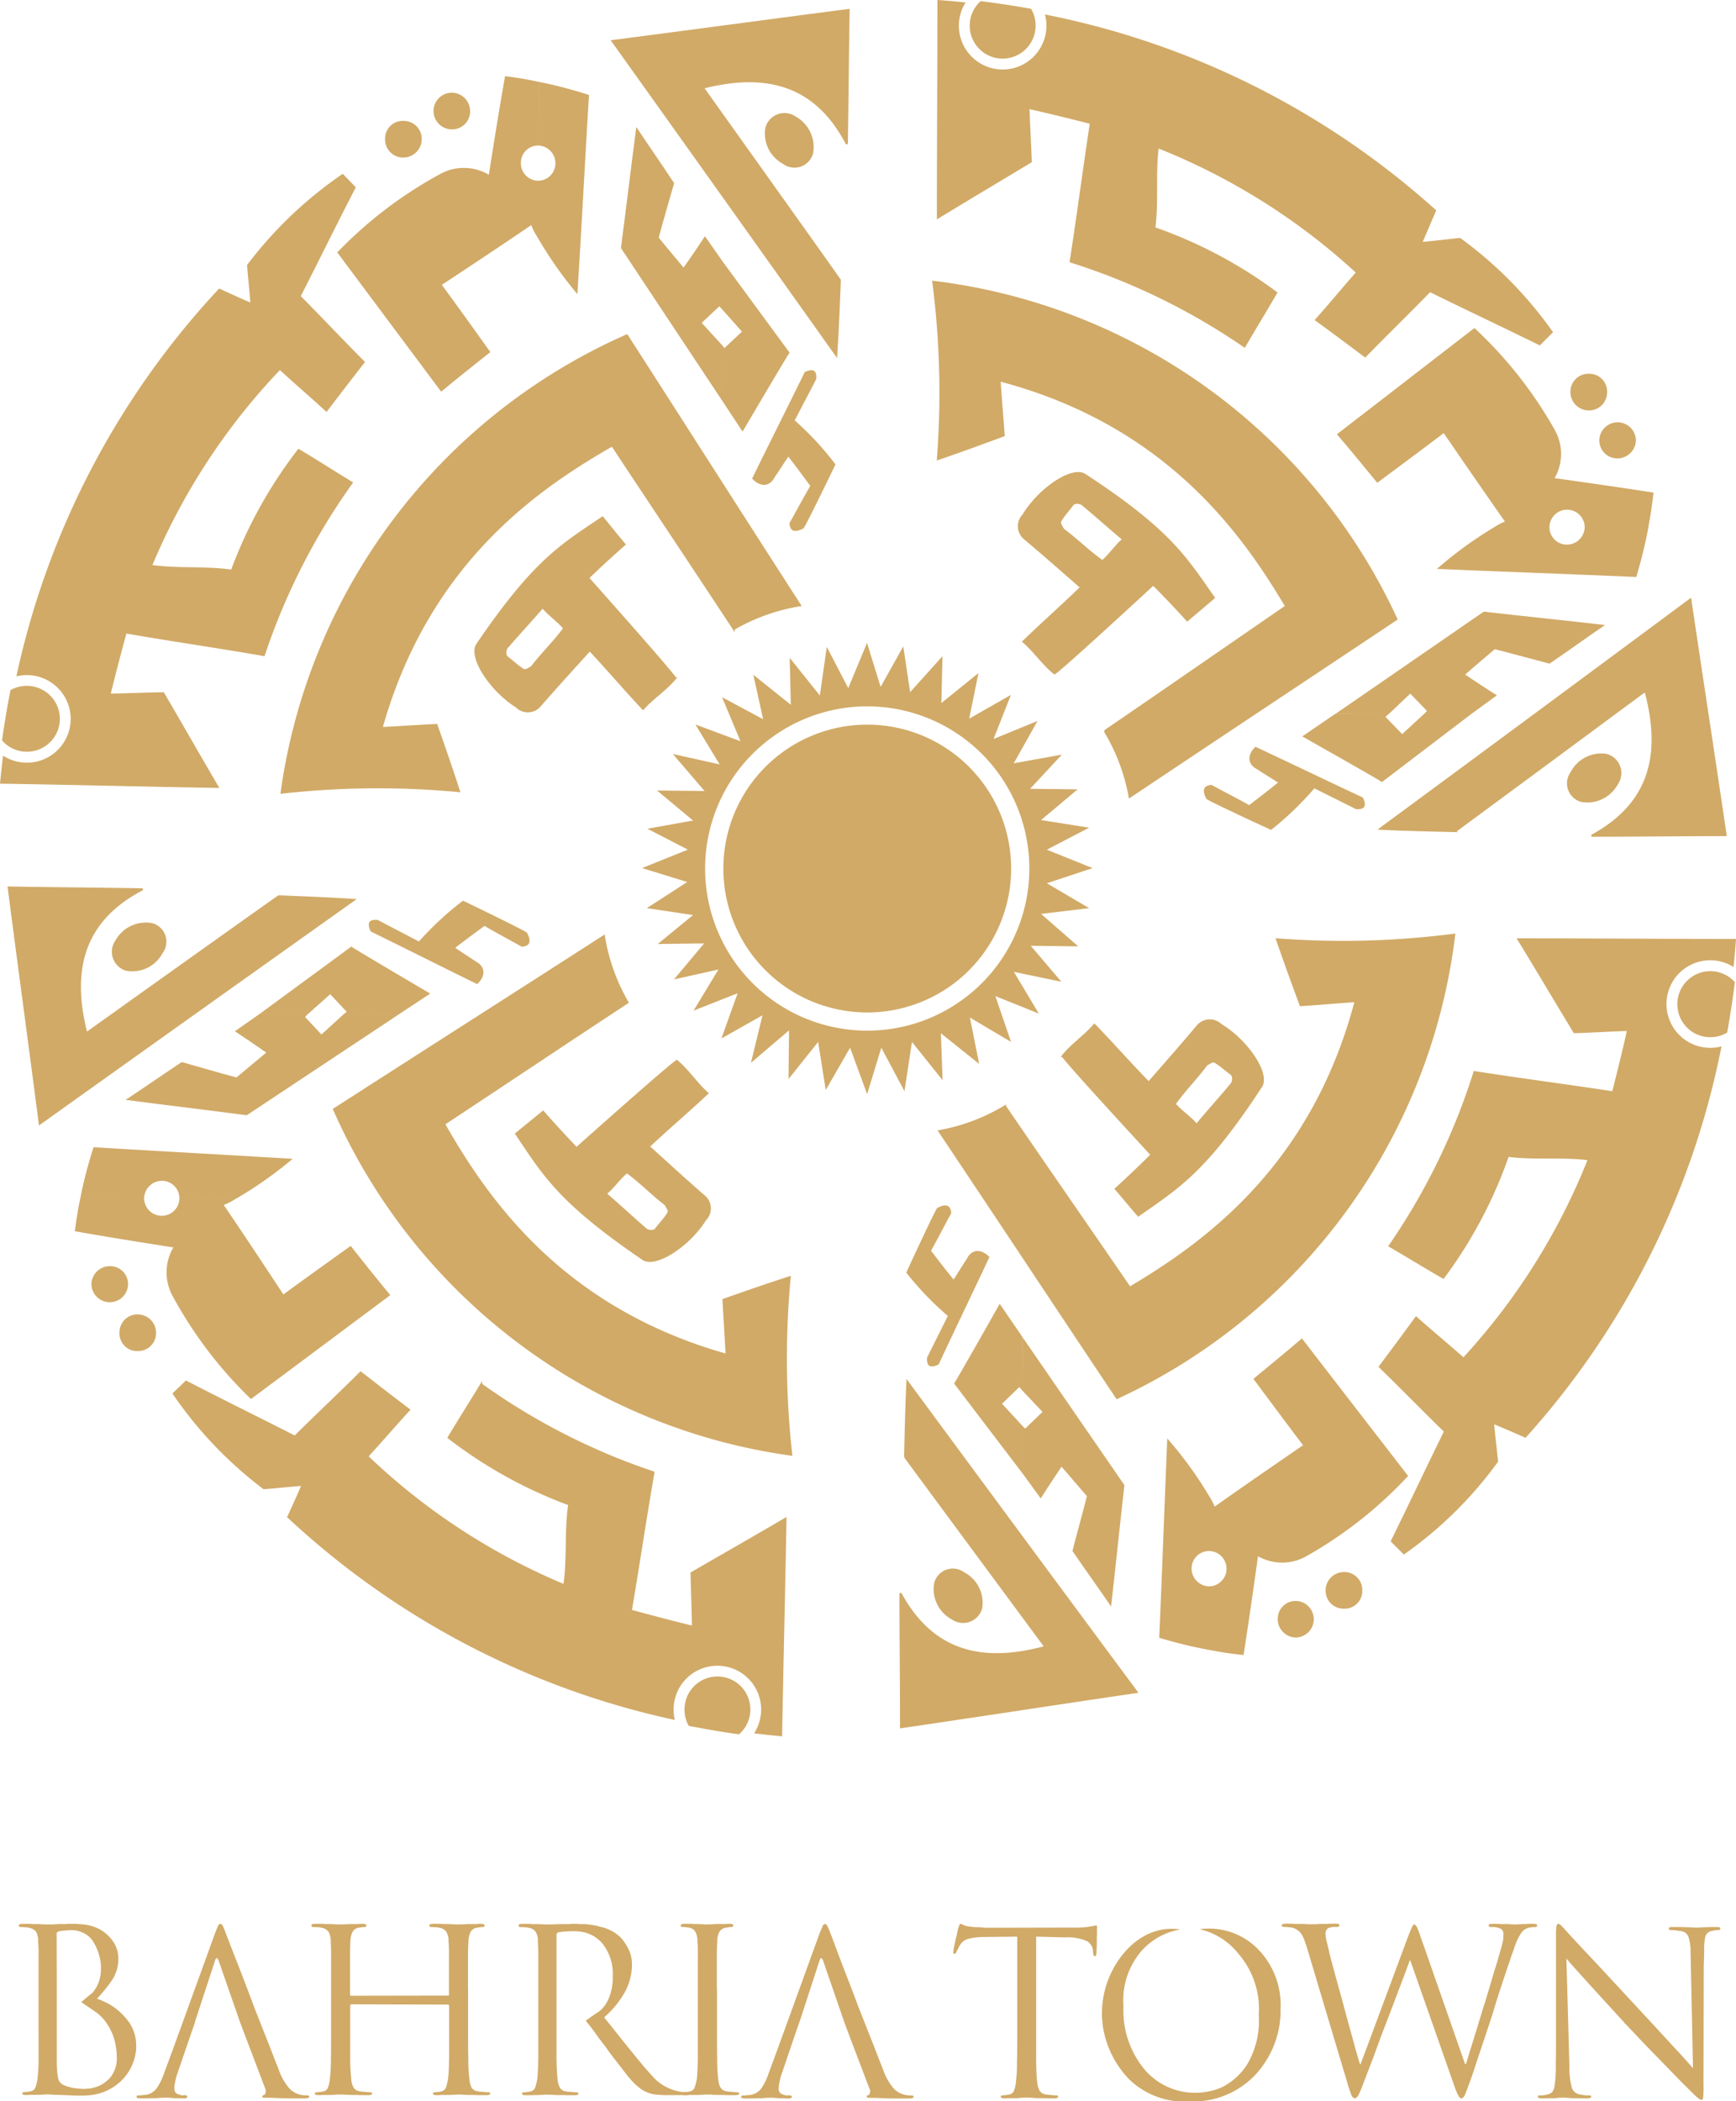 <svg xmlns="http://www.w3.org/2000/svg" width="82.041" height="99.28" viewBox="0 0 82.041 99.28">
  <g id="Group_245" data-name="Group 245" transform="translate(0.051 0.05)">
    <g id="Group_225" data-name="Group 225" transform="translate(0.838 90.848)">
      <path id="Path_334" data-name="Path 334" d="M289.3,773.79v1.888c0,.517,0,.989.012,1.391a7.162,7.162,0,0,0,.049.948,1.063,1.063,0,0,0,.094.391.4.4,0,0,0,.317.195c.029.008.065.008.094.017h.1a.8.8,0,0,0,.171.02c.049,0,.1.008.126.008s.057,0,.065.02l.02.037c0,.032-.02.049-.049.061a.408.408,0,0,1-.122.017h-.22c-.118,0-.224,0-.337-.008h-.305c-.126-.008-.232-.008-.317-.02h-.289c-.073.012-.171.012-.277.02h-.423a1.7,1.7,0,0,1-.2.008.509.509,0,0,1-.134-.017.054.054,0,0,1-.037-.061l.016-.037a.084.084,0,0,1,.069-.02l.077-.008.085-.008.077-.012c.029-.008.057-.008.077-.017a.3.3,0,0,0,.22-.195,2.8,2.8,0,0,0,.094-.391c.028-.232.04-.545.049-.948v-2.509c0-.021,0-.029-.02-.041s-.028-.016-.037-.016l-4.551-.012-.049.02a.086.086,0,0,0-.016.057v2.5a8.935,8.935,0,0,0,.049.948,1.06,1.06,0,0,0,.1.391.407.407,0,0,0,.317.195c.028.008.057.008.1.017h.094a.829.829,0,0,0,.163.02c.057,0,.1.008.126.008s.057,0,.077.02l.008.037a.054.054,0,0,1-.036.061.509.509,0,0,1-.134.017h-.211c-.114,0-.232,0-.334-.008h-.309c-.122-.008-.228-.008-.317-.02h-.285c-.086.012-.183.012-.289.02h-.411a2.012,2.012,0,0,1-.211.008.464.464,0,0,1-.126-.017.06.06,0,0,1-.045-.061.046.046,0,0,1,.028-.037c.008-.02.029-.02.057-.02l.077-.008.085-.008.085-.012c.029-.008.057-.008.077-.017a.282.282,0,0,0,.22-.195,1.56,1.56,0,0,0,.085-.391,7.926,7.926,0,0,0,.049-.948c.008-.4.008-.862.008-1.379v-3.519c0-.276-.008-.5-.016-.658v-.029a.951.951,0,0,0-.106-.423.527.527,0,0,0-.354-.191l-.09-.02h-.1a.4.4,0,0,0-.1-.008h-.077a.1.1,0,0,1-.065-.02.061.061,0,0,1-.02-.049c0-.037.008-.057.037-.065a.483.483,0,0,1,.134-.02h.366a1.135,1.135,0,0,0,.2.012h.2c.114.008.211.008.3.016h.285c.089-.008.175-.008.289-.016h.411a1.3,1.3,0,0,1,.2-.012.483.483,0,0,1,.134.02c.028.008.037.028.037.065a.061.061,0,0,1-.021.049.1.1,0,0,1-.065.02h-.029a.448.448,0,0,0-.1.008.963.963,0,0,1-.143.02.41.41,0,0,0-.289.191,1.074,1.074,0,0,0-.106.423v.029c-.008.162-.016.382-.016.658v1.851c0,.028.008.057.016.057l.049.008,4.551-.008h.037c.02,0,.02-.021.02-.049v-1.859a5.971,5.971,0,0,0-.02-.658v-.029a.774.774,0,0,0-.106-.423.5.5,0,0,0-.354-.191c-.016-.008-.049-.008-.085-.02h-.106a.333.333,0,0,0-.093-.008h-.077a.1.1,0,0,1-.057-.02.05.05,0,0,1-.029-.049.06.06,0,0,1,.045-.065.374.374,0,0,1,.126-.02h.362a1.3,1.3,0,0,0,.211.012h.191c.118.008.224.008.3.016H289c.085-.008.183-.008.289-.016h.419a1.3,1.3,0,0,1,.2-.012.385.385,0,0,1,.122.02.062.062,0,0,1,.049.065.049.049,0,0,1-.028.049.109.109,0,0,1-.057.02h-.037a.412.412,0,0,0-.1.008.712.712,0,0,1-.134.02.427.427,0,0,0-.3.191,1.068,1.068,0,0,0-.106.423v.029c-.008.162-.021.382-.021.658v1.619Z" transform="translate(-268.068 -770.687)" fill="#d1aa67"/>
      <path id="Path_335" data-name="Path 335" d="M287.9,773.79v1.888c0,.517,0,.989.008,1.391a7.927,7.927,0,0,0,.049.948,1.063,1.063,0,0,0,.1.391.394.394,0,0,0,.314.195c.028.008.069.008.1.017h.106a.673.673,0,0,0,.163.02c.049,0,.093.008.122.008s.061,0,.069.02l.02.037c0,.032-.02.049-.049.061a.44.44,0,0,1-.126.017h-.22c-.114,0-.22,0-.333-.008H287.9c-.122-.008-.228-.008-.313-.02H287.3c-.077.012-.171.012-.277.02H286.6a1.736,1.736,0,0,1-.2.008.485.485,0,0,1-.134-.017.057.057,0,0,1-.041-.061l.02-.037a.076.076,0,0,1,.065-.02l.077-.008.085-.008.077-.012c.028-.008.057-.008.077-.017a.283.283,0,0,0,.22-.195,2.273,2.273,0,0,0,.1-.391c.029-.232.037-.545.049-.948v-4.9a6.016,6.016,0,0,0-.02-.658v-.029a.91.91,0,0,0-.1-.423.4.4,0,0,0-.268-.183l-.037-.016h-.049c-.049-.012-.093-.012-.134-.02h-.114a.108.108,0,0,1-.057-.02.049.049,0,0,1-.029-.049.059.059,0,0,1,.049-.065.386.386,0,0,1,.122-.02h.212a1.451,1.451,0,0,1,.228.012h.224c.106.008.2.008.277.016h.289c.085-.008.179-.008.285-.016h.423a1.252,1.252,0,0,1,.2-.012.418.418,0,0,1,.126.02.063.063,0,0,1,.049.065.057.057,0,0,1-.028.049.122.122,0,0,1-.061.02h-.037a.4.4,0,0,0-.093.008.776.776,0,0,1-.134.02.42.42,0,0,0-.3.191.954.954,0,0,0-.106.423v.029c-.012.162-.02.382-.02.658v1.619Z" transform="translate(-254.905 -770.687)" fill="#d1aa67"/>
      <path id="Path_336" data-name="Path 336" d="M293.274,771.293v5.918c.008.4.02.72.049.948a1.116,1.116,0,0,0,.106.4.409.409,0,0,0,.313.191l.09.012a.437.437,0,0,0,.106.008c.057.008.114.008.163.021h.122a.164.164,0,0,1,.077.016l.008.049c0,.029-.008.049-.037.057a.362.362,0,0,1-.134.02h-.211c-.114,0-.228,0-.333-.008h-.309c-.122-.013-.227-.021-.313-.021a1.4,1.4,0,0,1-.146-.008c-.016,0-.065.008-.142.008a2.489,2.489,0,0,0-.289.021h-.411c-.086.008-.155.008-.212.008a.292.292,0,0,1-.122-.02.06.06,0,0,1-.049-.057c0-.02.008-.028.029-.049a.083.083,0,0,1,.057-.016h.077a.208.208,0,0,1,.086-.012l.086-.017.077-.012a.291.291,0,0,0,.22-.191,1.648,1.648,0,0,0,.086-.4,7.122,7.122,0,0,0,.049-.948c.012-.4.012-.862.012-1.371v-4.547l-1.591.017a3.087,3.087,0,0,0-.728.089.638.638,0,0,0-.366.264,1.638,1.638,0,0,0-.114.212c-.029.041-.049.085-.069.118a.136.136,0,0,1-.045.085.065.065,0,0,1-.057.029.062.062,0,0,1-.041-.029.219.219,0,0,1-.008-.077,1.52,1.52,0,0,1,.029-.2c.02-.1.049-.22.077-.354v-.016l.008-.02c.028-.126.057-.232.077-.338s.037-.162.037-.179l.02-.041a.076.076,0,0,1,.02-.045.113.113,0,0,1,.029-.077.051.051,0,0,1,.037-.041.265.265,0,0,1,.077.02c.028.02.069.028.106.049s.077.029.126.037a.651.651,0,0,0,.171.021.622.622,0,0,0,.126.02c.045,0,.085.008.122.008a3.232,3.232,0,0,1,.354.02c.106.008.191.008.24.008l4.023-.008a3.137,3.137,0,0,0,.452-.012,2.019,2.019,0,0,0,.317-.037c.077-.008.134-.021.191-.029a.254.254,0,0,1,.106-.02c.029,0,.045.008.045.041v.326c0,.093-.008.191-.008.285v.146c0,.114-.008.228-.008.326a1.292,1.292,0,0,0-.012.179.278.278,0,0,1-.016.106c-.02.029-.029.041-.057.041a.072.072,0,0,1-.061-.041c-.008-.029-.016-.077-.028-.142l-.008-.135a.573.573,0,0,0-.289-.4,2.273,2.273,0,0,0-1.025-.171Z" transform="translate(-245.196 -770.687)" fill="#d1aa67"/>
      <path id="Path_337" data-name="Path 337" d="M299.706,771.224l.212.594,1.916,5.491h.049c.077-.26.191-.643.354-1.159s.325-1.066.5-1.64a.06.06,0,0,0,.02-.049.164.164,0,0,1,.021-.057c.142-.488.289-.956.419-1.419.147-.447.252-.83.338-1.139a2.906,2.906,0,0,0,.106-.439c.008-.1.008-.175.008-.248a.271.271,0,0,0-.114-.232.92.92,0,0,0-.488-.085.107.107,0,0,1-.077-.029.077.077,0,0,1-.02-.049.053.053,0,0,1,.041-.057.5.5,0,0,1,.143-.02c.134,0,.26,0,.382.012h.325c.1.008.183.008.252.016h.248c.065-.008.134-.008.22-.016h.126a.456.456,0,0,0,.13-.012h.269a.4.4,0,0,1,.118.02.053.053,0,0,1,.037.049.069.069,0,0,1-.02.057.093.093,0,0,1-.073.029h-.09c-.045.008-.093.008-.142.02a.2.2,0,0,0-.065.008l-.069.021a.616.616,0,0,0-.334.3,2.471,2.471,0,0,0-.26.557.838.838,0,0,0-.049.143,1.349,1.349,0,0,1-.057.155c-.114.325-.256.756-.431,1.274s-.346,1.061-.516,1.626c-.2.614-.395,1.2-.586,1.765s-.325,1-.439,1.31-.183.516-.24.643a.588.588,0,0,1-.134.24l-.036.021-.041.008-.045-.008-.049-.049a1.821,1.821,0,0,1-.1-.175c-.028-.073-.077-.179-.122-.313l-.175-.5-1.924-5.479h-.02c-.094.268-.248.679-.46,1.236s-.431,1.152-.671,1.762-.447,1.208-.659,1.765-.366.948-.46,1.2c-.049.134-.1.24-.134.317a.621.621,0,0,1-.1.171.156.156,0,0,1-.057.049.11.11,0,0,1-.065.02l-.041-.008-.037-.029a.44.44,0,0,1-.114-.224,5.949,5.949,0,0,1-.183-.573l-.269-.891-1.639-5.487c-.02-.041-.029-.09-.049-.135a.727.727,0,0,1-.045-.134,1.367,1.367,0,0,0-.212-.374.9.9,0,0,0-.289-.183l-.094-.029a.437.437,0,0,0-.106-.008c-.057-.012-.118-.012-.163-.02h-.106a.128.128,0,0,1-.069-.02.061.061,0,0,1-.028-.057.06.06,0,0,1,.049-.057.373.373,0,0,1,.114-.02h.106c.126,0,.24,0,.366.012h.326c.114.008.22.008.305.016h.3c.069-.008.155-.008.248-.016h.337c.114-.012.248-.012.382-.012a.488.488,0,0,1,.155.02c.028.02.036.036.036.057s-.008.049-.028.057a.157.157,0,0,1-.077.02h-.106a.835.835,0,0,0-.142.008l-.086.02-.089.029-.008.008h-.008a.444.444,0,0,0-.077.1.244.244,0,0,0-.037.154,1.909,1.909,0,0,0,.057.374c.045.171.093.37.142.61.049.175.134.508.277,1.025s.289,1.046.443,1.619.305,1.1.439,1.6.228.8.277.948l.02-.013.24-.63,2.038-5.479c.077-.183.126-.309.155-.366s.057-.106.085-.122h.049l.008.016a.251.251,0,0,1,.1.135c.036.077.085.2.142.354Z" transform="translate(-233.488 -770.687)" fill="#d1aa67"/>
      <path id="Path_338" data-name="Path 338" d="M297.5,772.334l.142,5.145a3.474,3.474,0,0,0,.106.919.451.451,0,0,0,.3.326.123.123,0,0,0,.057.02.18.18,0,0,0,.069.008c.077.02.163.029.24.041h.171a.167.167,0,0,1,.069.016.086.086,0,0,1,.016.049.056.056,0,0,1-.049.057.364.364,0,0,1-.142.02c-.154,0-.289,0-.419-.008h-.338a2.2,2.2,0,0,0-.248-.021c-.069,0-.106-.008-.134-.008s-.057.008-.134.008a1.66,1.66,0,0,0-.232.021h-.3c-.114.008-.228.008-.354.008a.4.4,0,0,1-.126-.02.056.056,0,0,1-.045-.057.086.086,0,0,1,.016-.049.166.166,0,0,1,.069-.016h.142l.183-.029.057-.02a.11.11,0,0,0,.057-.02c.134-.029.22-.143.26-.334a6.094,6.094,0,0,0,.065-1.025l.008-.671v-5.479a3.667,3.667,0,0,1,.02-.411c.02-.077.049-.118.1-.118a.24.24,0,0,1,.085.049.432.432,0,0,1,.114.114l.02.02.02.008a.463.463,0,0,1,.065.089.361.361,0,0,1,.069.065c.073.086.46.509,1.147,1.237s1.436,1.549,2.27,2.441c.057.069.126.134.183.2s.126.134.183.2l.057.057.065.069c.452.488.875.956,1.277,1.387s.659.728.8.883l-.114-5.459a2.338,2.338,0,0,0-.094-.728.427.427,0,0,0-.325-.28c-.02-.009-.049-.009-.077-.017H302.8a.817.817,0,0,0-.22-.028.778.778,0,0,0-.154-.012c-.029,0-.057,0-.065-.016a.084.084,0,0,1-.02-.061c0-.028.02-.045.057-.057a.992.992,0,0,1,.163-.008h.411c.106.008.191.008.281.008a2.121,2.121,0,0,0,.264.012,1.382,1.382,0,0,0,.155.008.839.839,0,0,0,.126-.008,1.424,1.424,0,0,0,.211-.012c.073,0,.163,0,.268-.008h.305a.6.6,0,0,1,.134.008c.037.012.057.029.057.057a.064.064,0,0,1-.028.061.16.16,0,0,1-.085.016.333.333,0,0,0-.106.012.546.546,0,0,0-.154.028.385.385,0,0,0-.333.256,2.852,2.852,0,0,0-.057.691l-.02.794-.012,5.479a5.594,5.594,0,0,1-.016.655c-.012.073-.041.114-.077.114a.6.6,0,0,1-.211-.126c-.094-.086-.285-.269-.565-.554-.049-.04-.268-.268-.679-.691s-.863-.883-1.35-1.387l-.037-.041-.049-.049c-.106-.122-.232-.248-.346-.37s-.228-.24-.346-.366l-.049-.037-.028-.049c-.6-.65-1.167-1.273-1.692-1.851s-.862-.956-1.025-1.148Z" transform="translate(-224.362 -770.687)" fill="#d1aa67"/>
      <path id="Path_339" data-name="Path 339" d="M285.95,778.484l-.984-2.591-.228-.61-1-2.872-.049-.086-.037-.02c-.02,0-.049.04-.077.118l-.948,2.892,0,.028-.179.513-.651,1.9a2.512,2.512,0,0,0-.106.394,1.442,1.442,0,0,0-.037.334.253.253,0,0,0,.093.211.592.592,0,0,0,.22.086l.049.012h.04l.1-.012.089.028c.016.012.016.028.016.049s-.008.049-.037.057a.291.291,0,0,1-.114.02,1.151,1.151,0,0,1-.163-.008h-.309a1.46,1.46,0,0,0-.22-.021c-.065,0-.114-.008-.143-.008s-.085.008-.175.008c-.073,0-.179.008-.3.021h-.236c-.09.008-.183.008-.268.008h-.232a.458.458,0,0,1-.155-.02.056.056,0,0,1-.045-.057.053.053,0,0,1,.029-.049.134.134,0,0,1,.065-.016h.077a.208.208,0,0,0,.085-.012.194.194,0,0,0,.069-.008h.065a.773.773,0,0,0,.574-.333,2.877,2.877,0,0,0,.33-.672l.439-1.187,1.993-5.491c.037-.093.065-.171.094-.228a.123.123,0,0,0,.02-.057.217.217,0,0,1,.086-.106l.04-.012.029.012c.028.008.057.037.085.094a2.1,2.1,0,0,1,.114.277c.049.126.211.549.488,1.257s.578,1.485.883,2.31c.22.561.439,1.111.643,1.627s.362.948.5,1.273a2.741,2.741,0,0,0,.517.931,1.018,1.018,0,0,0,.4.257.968.968,0,0,0,.24.057,1.119,1.119,0,0,0,.191.012l.077.008c.02.008.029.029.029.057s-.02.049-.065.057a.551.551,0,0,1-.154.02h-.565c-.3,0-.622-.008-.968-.028h-.228c-.069,0-.126-.008-.175-.008s-.065-.02-.065-.049a.05.05,0,0,1,.028-.049l.049-.028a.078.078,0,0,0,.057-.048.228.228,0,0,0,.028-.114l.008-.049Z" transform="translate(-274.301 -770.687)" fill="#d1aa67"/>
      <path id="Path_340" data-name="Path 340" d="M287.986,775.917l-.22-.3-.118-.151-.029-.032-.134-.171.517-.366.1-.057a1.546,1.546,0,0,0,.468-.622,2.517,2.517,0,0,0,.191-1.046,2.3,2.3,0,0,0-.5-1.57,1.648,1.648,0,0,0-.826-.509,2.453,2.453,0,0,0-.537-.057c-.151,0-.3.009-.431.02a2.507,2.507,0,0,0-.277.037.106.106,0,0,0-.065.049c-.02.016-.02.045-.02.077v5.853c.008.4.02.716.049.948a1.052,1.052,0,0,0,.1.391.371.371,0,0,0,.317.195l.085.017h.106a.833.833,0,0,0,.163.02c.057,0,.1.008.126.008s.057,0,.065.02a.035.035,0,0,1,.021.037.055.055,0,0,1-.037.061.511.511,0,0,1-.134.017h-.212c-.114,0-.232,0-.338-.008h-.305c-.134-.008-.24-.008-.317-.02h-.256c-.077.012-.163.012-.277.02h-.2a2.01,2.01,0,0,1-.22.008h-.191a.509.509,0,0,1-.134-.017.057.057,0,0,1-.041-.061.036.036,0,0,1,.02-.037c.008-.02.041-.02.069-.02l.073-.008.077-.008.089-.012a.59.59,0,0,0,.073-.017.294.294,0,0,0,.224-.195,2.8,2.8,0,0,0,.094-.391c.028-.232.037-.545.049-.948v-4.9c0-.276-.012-.5-.02-.658v-.029a.774.774,0,0,0-.106-.423.5.5,0,0,0-.354-.191c-.02-.008-.049-.008-.085-.02h-.106a.35.35,0,0,0-.1-.008h-.073a.123.123,0,0,1-.061-.02.057.057,0,0,1-.028-.049c0-.037.012-.057.041-.065a.485.485,0,0,1,.134-.02h.362a1.3,1.3,0,0,0,.211.012h.191c.114.008.219.008.3.016h.346c.106-.008.22-.008.354-.016h.451a2.184,2.184,0,0,1,.256-.012,1.642,1.642,0,0,1,.24.012h.24a3.736,3.736,0,0,1,.777.134,2.059,2.059,0,0,1,.72.325l.13.106a1.738,1.738,0,0,1,.147.151,2.477,2.477,0,0,1,.317.508,1.632,1.632,0,0,1,.142.692v.122c0,.041-.012.077-.012.118a2.685,2.685,0,0,1-.342,1.09,4.522,4.522,0,0,1-.96,1.16c.451.557.854,1.073,1.228,1.533s.708.871,1.013,1.2a2.248,2.248,0,0,0,1.305.769,1.355,1.355,0,0,0,.265.029c.077,0,.126.008.154.008a.084.084,0,0,1,.069.02.056.056,0,0,1,.029.037c0,.032-.02.049-.049.061a1.031,1.031,0,0,1-.212.017h-.756a4.24,4.24,0,0,1-.68-.037,1.378,1.378,0,0,1-.439-.143l-.033-.012-.179-.114-.175-.143a3.987,3.987,0,0,1-.5-.549c-.17-.22-.366-.476-.594-.765l-.085-.114-.1-.127-.057-.085a.269.269,0,0,1-.065-.1C288.311,776.357,288.137,776.137,287.986,775.917Z" transform="translate(-260.693 -770.687)" fill="#d1aa67"/>
      <path id="Path_341" data-name="Path 341" d="M280.294,773.55v3.413c0,.3,0,.468.008.525a.126.126,0,0,0,.008.057v.069a2.675,2.675,0,0,0,.069.452.5.5,0,0,0,.26.248l.028.008a.96.96,0,0,0,.191.069c.065.016.134.037.191.049.114.016.22.028.326.037s.171.008.228.008a.447.447,0,0,0,.106-.008c.049,0,.106-.008.155-.008a2.481,2.481,0,0,0,.276-.069,1.526,1.526,0,0,0,.683-.451,1.433,1.433,0,0,0,.305-.984,2.293,2.293,0,0,0-.041-.459,2.426,2.426,0,0,0-.122-.508,2.819,2.819,0,0,0-.325-.631,2.111,2.111,0,0,0-.557-.549c-.061-.041-.631-.431-.631-.431l.338-.289a2.324,2.324,0,0,0,.207-.171,1.684,1.684,0,0,0,.277-.476,1.806,1.806,0,0,0,.106-.614v-.175a2.437,2.437,0,0,0-.374-1.146,1.072,1.072,0,0,0-.3-.31,1.308,1.308,0,0,0-.773-.22.65.65,0,0,0-.146.012,1.664,1.664,0,0,0-.191.016.213.213,0,0,0-.085.012.333.333,0,0,0-.1.017.2.2,0,0,0-.094.04.087.087,0,0,0-.029.077Zm-.862,2.127v-3.506a5.927,5.927,0,0,0-.02-.658v-.029a.912.912,0,0,0-.094-.423.559.559,0,0,0-.366-.191c-.021-.008-.049-.008-.086-.02h-.106a.3.3,0,0,0-.085-.008h-.085a.1.1,0,0,1-.057-.02.053.053,0,0,1-.033-.049.062.062,0,0,1,.049-.065.421.421,0,0,1,.126-.02h.362a1.353,1.353,0,0,0,.212.012h.2c.1.008.207.008.285.016h.366c.085-.008.171-.008.277-.016h.317c.114-.012.24-.012.354-.012a4.467,4.467,0,0,1,.659.049,2.033,2.033,0,0,1,.683.248,1.884,1.884,0,0,1,.639.651,1.38,1.38,0,0,1,.134.358,1.145,1.145,0,0,1,.041.3,1.818,1.818,0,0,1-.317,1.082,7.647,7.647,0,0,1-.671.826l-.028.028a1.057,1.057,0,0,1,.24.086c.077.036.163.077.248.113a2.994,2.994,0,0,1,.939.785,1.915,1.915,0,0,1,.431,1.273v.118a2.362,2.362,0,0,1-.728,1.521,2.492,2.492,0,0,1-1.611.671c-.122.008-.256.008-.4.008-.057,0-.15,0-.277-.008s-.269-.008-.4-.02h-.085c-.163-.008-.305-.008-.431-.017s-.2-.012-.228-.012h-.147c-.077.012-.171.012-.276.02h-.423a1.73,1.73,0,0,1-.2.008.508.508,0,0,1-.134-.017.057.057,0,0,1-.041-.061l.02-.037a.084.084,0,0,1,.069-.02l.073-.008.089-.008.085-.012.065-.017a.276.276,0,0,0,.224-.195,1.982,1.982,0,0,0,.094-.391,7.974,7.974,0,0,0,.049-.948v-1.391Z" transform="translate(-278.5 -770.687)" fill="#d1aa67"/>
      <path id="Path_342" data-name="Path 342" d="M292.964,778.484l-.984-2.591-.224-.606-.992-2.875a.373.373,0,0,0-.049-.086l-.041-.02c-.016,0-.045.04-.073.118l-.879,2.7-.077.224-.179.513-.647,1.9a2.136,2.136,0,0,0-.106.394,1.466,1.466,0,0,0-.041.334.245.245,0,0,0,.1.211.542.542,0,0,0,.22.086l.049.012h.036l.106-.012.085.028a.053.053,0,0,1,.028.049.056.056,0,0,1-.049.057.276.276,0,0,1-.114.02,1.213,1.213,0,0,1-.163-.008h-.3a1.507,1.507,0,0,0-.22-.021c-.069,0-.118-.008-.147-.008s-.085.008-.171.008a2.619,2.619,0,0,0-.289.021h-.248c-.085.008-.171.008-.269.008h-.228a.474.474,0,0,1-.154-.02.06.06,0,0,1-.049-.057.062.062,0,0,1,.029-.049.167.167,0,0,1,.069-.016h.077a.208.208,0,0,0,.085-.012.173.173,0,0,0,.065-.008h.069a.787.787,0,0,0,.574-.333,2.716,2.716,0,0,0,.325-.672l.439-1.187,1.993-5.491c.041-.093.069-.171.1-.228a.193.193,0,0,0,.02-.057.217.217,0,0,1,.085-.106l.037-.012.028.012c.029.008.057.037.085.094a1.965,1.965,0,0,1,.118.277c.057.126.208.549.476,1.257s.577,1.485.883,2.31c.22.561.439,1.111.643,1.627s.362.948.5,1.273a2.751,2.751,0,0,0,.517.931,1.019,1.019,0,0,0,.4.257.969.969,0,0,0,.24.057,1.121,1.121,0,0,0,.191.012l.077.008c.02.008.028.029.028.057s-.02.049-.065.057a.535.535,0,0,1-.147.02h-.573c-.3,0-.622-.008-.968-.028h-.228c-.069,0-.126-.008-.175-.008s-.057-.02-.057-.049,0-.04.02-.049l.049-.028a.071.071,0,0,0,.057-.048.192.192,0,0,0,.029-.114l.008-.049A.194.194,0,0,0,292.964,778.484Z" transform="translate(-252.761 -770.687)" fill="#d1aa67"/>
      <path id="Path_343" data-name="Path 343" d="M291.085,774.686a4.467,4.467,0,0,1,.049-.6,4.136,4.136,0,0,1,.142-.635c.464-1.513,1.8-2.941,3.506-2.672a3.159,3.159,0,0,0-1.79.968,3.559,3.559,0,0,0-.891,2.644v-.008a4.374,4.374,0,0,0,.988,3,3.124,3.124,0,0,0,2.441,1.11,3.38,3.38,0,0,0,.565-.057,2.971,2.971,0,0,0,.651-.2,3.053,3.053,0,0,0,1.2-1.082,4.067,4.067,0,0,0,.549-2.326,4.009,4.009,0,0,0-1-2.949,3.243,3.243,0,0,0-1.794-1.114,3.246,3.246,0,0,1,2.616.805,3.772,3.772,0,0,1,1.208,2.962,4.448,4.448,0,0,1-1.167,3.083,4.019,4.019,0,0,1-3.115,1.285,3.741,3.741,0,0,1-2.892-1.062,4.606,4.606,0,0,1-1.2-2.346,2.793,2.793,0,0,1-.049-.4,2.46,2.46,0,0,1-.02-.386Z" transform="translate(-239.896 -770.51)" fill="#d1aa67" fill-rule="evenodd"/>
    </g>
    <g id="Group_244" data-name="Group 244">
      <g id="Group_229" data-name="Group 229" transform="translate(42.501 44.112)">
        <g id="Group_226" data-name="Group 226" transform="translate(7.671 4.055)">
          <path id="Path_344" data-name="Path 344" d="M297.287,762.429a.718.718,0,0,0,.138-.163c.163-.081.3-.219.435-.11.273.167.492.382.765.574a.424.424,0,0,1-.081.52l-1.257,1.473v2.185a24.059,24.059,0,0,0,2.7-3.576.438.438,0,0,0,.11-.329v-.082a4.073,4.073,0,0,0-1.993-2.538.881.881,0,0,0-.818-.134Zm-1.363,1.692c.407-.545.927-1.118,1.363-1.692v-2.18a.821.821,0,0,0-.3.216c-.9,1.066-1.363,1.582-2.29,2.648-.931-.956-1.639-1.773-2.567-2.729-.439.52-1.066.927-1.5,1.476.216.354,4.2,4.666,4.2,4.666-.492.492-1.037,1.008-1.692,1.61.329.383.736.875,1.066,1.257a17.569,17.569,0,0,0,3.083-2.485v-2.185l-.329.382C296.661,764.751,296.2,764.451,295.925,764.121Z" transform="translate(-290.629 -760.18)" fill="#d1aa67" fill-rule="evenodd"/>
          <path id="Path_345" data-name="Path 345" d="M295.925,764.136c.435-.627,1.062-1.253,1.5-1.855.163-.082.3-.219.435-.109.273.166.492.382.765.573a.424.424,0,0,1-.081.521c-.521.627-1.066,1.228-1.587,1.855-.3-.354-.761-.655-1.033-.984Zm-5.3-2.262c.435-.549,1.062-.956,1.5-1.476.928.956,1.635,1.774,2.567,2.729.927-1.066,1.391-1.583,2.29-2.648a.755.755,0,0,1,1.119-.081c1.228.736,2.347,2.347,1.883,2.949-2.648,4.039-3.929,4.751-5.784,6.06-.329-.382-.736-.874-1.066-1.256.655-.6,1.2-1.119,1.692-1.611C294.831,766.539,290.845,762.228,290.629,761.874Z" transform="translate(-290.629 -760.194)" fill="#d1aa67" stroke="#d1aa67" stroke-miterlimit="3.864" stroke-width="0.093" fill-rule="evenodd"/>
        </g>
        <g id="Group_228" data-name="Group 228">
          <path id="Path_346" data-name="Path 346" d="M300.862,759.251c3.412,0,6.821.028,10.234.028-.028.407-.065.81-.106,1.2a2.115,2.115,0,1,0-1.057,3.945,1.966,1.966,0,0,0,.468-.053,38.736,38.736,0,0,1-9.213,18.377c-.488-.22-1.009-.439-1.525-.655.053.6.134,1.228.191,1.826a18.875,18.875,0,0,1-4.4,4.34l-.573-.573c.846-1.717,1.668-3.466,2.514-5.186-1.037-1.009-2.046-2.046-3.083-3.054.569-.765,1.143-1.53,1.716-2.323.736.655,1.5,1.285,2.241,1.94a30.427,30.427,0,0,0,5.922-9.416c-1.257-.167-2.567,0-3.823-.167a21.5,21.5,0,0,1-3.055,5.759c-.846-.488-1.692-1.008-2.538-1.5a30.669,30.669,0,0,0,4.011-8.216c2.1.33,4.421.63,6.549.956.248-.98.492-1.964.712-2.945-.846.024-1.692.081-2.538.106C302.635,762.2,301.761,760.723,300.862,759.251Z" transform="translate(-271.657 -759.031)" fill="#d1aa67" stroke="#d1aa67" stroke-miterlimit="3.864" stroke-width="0.093" fill-rule="evenodd"/>
          <path id="Path_347" data-name="Path 347" d="M305.158,759.417c.354,1.037.736,2.074,1.118,3.112.846-.053,1.72-.134,2.6-.191-2.075,7.887-7.232,11.491-10.673,13.536-1.965-2.863-3.958-5.731-5.894-8.57a9.129,9.129,0,0,1-3.112,1.175c2.81,4.2,5.593,8.408,8.4,12.609a27.781,27.781,0,0,0,15.94-21.891A40.914,40.914,0,0,1,305.158,759.417Z" transform="translate(-287.363 -759.197)" fill="#d1aa67" stroke="#d1aa67" stroke-miterlimit="3.864" stroke-width="0.093" fill-rule="evenodd"/>
          <path id="Path_348" data-name="Path 348" d="M293.96,766.949a.818.818,0,0,1,0,1.635.827.827,0,0,1-.822-.846A.8.8,0,0,1,293.96,766.949Z" transform="translate(-275.261 -735.422)" fill="#d1aa67" stroke="#d1aa67" stroke-miterlimit="3.864" stroke-width="0.093" fill-rule="evenodd"/>
          <path id="Path_349" data-name="Path 349" d="M294.512,766.612a.8.8,0,0,1,.822.822.787.787,0,0,1-.822.817.8.8,0,0,1-.818-.817A.824.824,0,0,1,294.512,766.612Z" transform="translate(-273.553 -736.451)" fill="#d1aa67" stroke="#d1aa67" stroke-miterlimit="3.864" stroke-width="0.093" fill-rule="evenodd"/>
          <path id="Path_350" data-name="Path 350" d="M290.286,762.459c.407-.216.626-.134.655.248-.33.6-.63,1.2-.956,1.773.354.464.708.927,1.066,1.363.216-.325.407-.655.627-.98.244-.492.707-.463,1.066-.081-.793,1.692-1.611,3.384-2.4,5.076-.411.191-.573.082-.545-.329l.98-1.965a14.965,14.965,0,0,1-1.965-2.046S290.258,762.378,290.286,762.459Z" transform="translate(-288.538 -749.549)" fill="#d1aa67" fill-rule="evenodd"/>
          <path id="Path_351" data-name="Path 351" d="M294.1,773.93a.834.834,0,0,1,0,1.668v3a16.428,16.428,0,0,0,1.639.244c.244-1.554.464-3.112.683-4.665a2.325,2.325,0,0,0,2.237.024,19.886,19.886,0,0,0,4.857-3.819c-1.664-2.155-3.356-4.34-5.019-6.5-.765.655-1.529,1.281-2.294,1.912.793,1.062,1.558,2.1,2.347,3.136-1.391.956-2.782,1.912-4.177,2.9a3,3,0,0,0-.273-.521v2.619Zm0,1.668h0a.845.845,0,0,1-.817-.846.821.821,0,0,1,.817-.822v-2.619a18.541,18.541,0,0,0-1.965-2.7c-.134,3.14-.244,6.276-.382,9.416a21.293,21.293,0,0,0,2.347.573Z" transform="translate(-279.522 -744.807)" fill="#d1aa67" fill-rule="evenodd"/>
          <path id="Path_352" data-name="Path 352" d="M292.588,767.581l.956,1.009-.818.793-.138-.139v2.238l.874,1.2c.326-.52.655-1.013.98-1.5.411.464.793.928,1.2,1.391-.219.875-.468,1.745-.683,2.591.6.874,1.228,1.749,1.826,2.624.22-1.912.411-3.824.63-5.736l-4.832-7.013Zm-.956.626.818-.789.138.162v-2.538l-1.066-1.557s-2.017,3.575-2.156,3.767l3.221,4.23v-2.238Z" transform="translate(-286.829 -746.044)" fill="#d1aa67" fill-rule="evenodd"/>
          <g id="Group_227" data-name="Group 227" transform="translate(0 21.126)">
            <path id="Path_353" data-name="Path 353" d="M291.472,767.612l8.436,11.438-8.436,1.252v-3.355a6.637,6.637,0,0,0,4.12-.029s-2.237-3.055-4.12-5.593v-3.714Zm0,8.078a.851.851,0,0,0,1.094-.627,1.584,1.584,0,0,0-.846-1.639,1.118,1.118,0,0,0-.248-.11Zm-2.51-7.748c.028-1.176.053-2.376.11-3.551l2.4,3.221v3.714c-1.338-1.8-2.51-3.36-2.51-3.384Zm2.51,12.361-2.7.411c0-2.1-.028-4.23-.028-6.333a5.231,5.231,0,0,0,2.729,2.567V780.3Zm0-6.988a.833.833,0,0,0-1.09.6,1.584,1.584,0,0,0,.818,1.664.967.967,0,0,0,.272.11Z" transform="translate(-288.743 -764.391)" fill="#d1aa67" fill-rule="evenodd"/>
            <path id="Path_354" data-name="Path 354" d="M288.963,767.942c.028-1.176.053-2.376.11-3.551q5.4,7.327,10.836,14.659c-3.713.545-7.427,1.119-11.137,1.663,0-2.1-.028-4.23-.028-6.333,1.582,2.92,4.039,3.3,6.849,2.538,0,0-6.6-8.924-6.63-8.977Zm1.419,5.975a.861.861,0,0,1,1.338-.492,1.584,1.584,0,0,1,.846,1.639.886.886,0,0,1-1.367.517A1.584,1.584,0,0,1,290.382,773.917Z" transform="translate(-288.743 -764.391)" fill="#d1aa67" stroke="#d1aa67" stroke-miterlimit="3.864" stroke-width="0.093" fill-rule="evenodd"/>
          </g>
          <path id="Path_355" data-name="Path 355" d="M297.77,761.179a1.558,1.558,0,0,1,2.717-1.041c-.1.814-.224,1.611-.362,2.384a1.558,1.558,0,0,1-2.355-1.342Z" transform="translate(-261.053 -757.896)" fill="#d1aa67"/>
        </g>
      </g>
      <g id="Group_233" data-name="Group 233" transform="translate(0 0.419)">
        <g id="Group_230" data-name="Group 230" transform="translate(22.412 23.982)">
          <path id="Path_356" data-name="Path 356" d="M286.607,761.258a.639.639,0,0,0-.142.163c-.163.077-.3.212-.435.1-.272-.171-.484-.391-.756-.59a.421.421,0,0,1,.093-.517l1.281-1.452.037-2.18a24.379,24.379,0,0,0-2.766,3.526.451.451,0,0,0-.114.326v.081a4.051,4.051,0,0,0,1.948,2.574.875.875,0,0,0,.814.151ZM288,759.59c-.419.537-.944,1.1-1.391,1.668l-.041,2.184a.841.841,0,0,0,.305-.215c.919-1.049,1.391-1.558,2.339-2.607.911.972,1.607,1.8,2.518,2.774.447-.508,1.082-.907,1.525-1.448-.211-.358-4.12-4.739-4.12-4.739.5-.484,1.054-.992,1.72-1.582-.321-.387-.72-.883-1.041-1.273a17.5,17.5,0,0,0-3.128,2.433l-.037,2.18.334-.374C287.274,758.947,287.733,759.256,288,759.59Z" transform="translate(-283.804 -754.351)" fill="#d1aa67" fill-rule="evenodd"/>
          <path id="Path_357" data-name="Path 357" d="M288,759.59c-.447.619-1.086,1.236-1.533,1.831-.163.077-.3.212-.435.1-.273-.171-.484-.391-.757-.59a.421.421,0,0,1,.094-.517c.529-.618,1.086-1.208,1.615-1.826.293.358.752.666,1.017,1Zm5.255,2.355c-.443.541-1.078.939-1.525,1.448-.911-.972-1.607-1.8-2.518-2.774-.948,1.049-1.42,1.558-2.339,2.607a.748.748,0,0,1-1.119.065c-1.216-.761-2.306-2.387-1.835-2.982,2.721-3.994,4.015-4.681,5.894-5.958.321.39.72.886,1.041,1.273-.667.589-1.22,1.1-1.72,1.582C289.131,757.206,293.04,761.587,293.252,761.945Z" transform="translate(-283.803 -754.351)" fill="#d1aa67" stroke="#d1aa67" stroke-miterlimit="3.864" stroke-width="0.093" fill-rule="evenodd"/>
        </g>
        <g id="Group_232" data-name="Group 232">
          <path id="Path_358" data-name="Path 358" d="M288.528,779.288c-3.408-.057-6.821-.147-10.234-.2.041-.407.081-.81.13-1.2a2.152,2.152,0,0,0,1.053.3,2.115,2.115,0,0,0,.073-4.23,2.226,2.226,0,0,0-.472.045,38.734,38.734,0,0,1,9.534-18.21c.484.227,1,.455,1.513.683-.041-.6-.114-1.233-.159-1.834a19.194,19.194,0,0,1,4.47-4.263l.565.586c-.879,1.7-1.729,3.437-2.6,5.141,1.021,1.029,2.01,2.082,3.03,3.107-.586.757-1.171,1.509-1.761,2.29-.724-.667-1.477-1.306-2.2-1.977a30.371,30.371,0,0,0-6.089,9.315c1.253.183,2.566.045,3.819.228a21.492,21.492,0,0,1,3.157-5.7c.838.5,1.675,1.037,2.509,1.546a30.564,30.564,0,0,0-4.153,8.143c-2.095-.367-4.409-.7-6.532-1.07-.264.98-.525,1.956-.761,2.937.846-.012,1.692-.053,2.538-.065C286.807,776.311,287.653,777.8,288.528,779.288Z" transform="translate(-278.294 -742.575)" fill="#d1aa67" stroke="#d1aa67" stroke-miterlimit="3.864" stroke-width="0.093" fill-rule="evenodd"/>
          <path id="Path_359" data-name="Path 359" d="M289.937,773.772c-.338-1.041-.7-2.087-1.066-3.128-.846.037-1.721.106-2.595.143,2.209-7.85,7.431-11.361,10.9-13.35,1.916,2.9,3.856,5.8,5.744,8.672a9.154,9.154,0,0,1,3.132-1.119c-2.738-4.25-5.446-8.5-8.184-12.755a27.784,27.784,0,0,0-16.319,21.61A40.974,40.974,0,0,1,289.937,773.772Z" transform="translate(-268.294 -736.86)" fill="#d1aa67" stroke="#d1aa67" stroke-miterlimit="3.864" stroke-width="0.093" fill-rule="evenodd"/>
          <path id="Path_360" data-name="Path 360" d="M284.136,751.068a.82.82,0,0,1,.028-1.64.828.828,0,0,1,.8.863A.8.8,0,0,1,284.136,751.068Z" transform="translate(-262.846 -745.471)" fill="#d1aa67" stroke="#d1aa67" stroke-miterlimit="3.864" stroke-width="0.093" fill-rule="evenodd"/>
          <path id="Path_361" data-name="Path 361" d="M283.574,751.4a.805.805,0,0,1-.805-.834.789.789,0,0,1,.834-.805.806.806,0,0,1,.805.834A.826.826,0,0,1,283.574,751.4Z" transform="translate(-264.575 -744.472)" fill="#d1aa67" stroke="#d1aa67" stroke-miterlimit="3.864" stroke-width="0.093" fill-rule="evenodd"/>
          <path id="Path_362" data-name="Path 362" d="M289.436,760.12c-.415.212-.63.126-.651-.256.338-.594.647-1.187.985-1.757-.346-.468-.692-.94-1.037-1.383-.224.325-.423.647-.647.972-.252.488-.716.452-1.066.061.822-1.676,1.668-3.356,2.489-5.032.415-.183.574-.073.541.338l-1.017,1.948a14.584,14.584,0,0,1,1.928,2.078S289.46,760.206,289.436,760.12Z" transform="translate(-251.527 -735.617)" fill="#d1aa67" fill-rule="evenodd"/>
          <path id="Path_363" data-name="Path 363" d="M291.677,754.166a.828.828,0,0,1-.8-.863.816.816,0,0,1,.829-.8l.053-3a16.2,16.2,0,0,0-1.631-.277c-.273,1.555-.521,3.1-.765,4.658a2.322,2.322,0,0,0-2.237-.069,19.924,19.924,0,0,0-4.926,3.738c1.627,2.184,3.282,4.4,4.909,6.581.777-.642,1.55-1.257,2.326-1.871-.773-1.078-1.521-2.128-2.294-3.177,1.411-.931,2.819-1.863,4.226-2.823a3.012,3.012,0,0,0,.264.525l.045-2.619Zm.028-1.664h0a.842.842,0,0,1,.805.858.824.824,0,0,1-.834.806l-.045,2.619a18.86,18.86,0,0,0,1.916,2.738c.2-3.136.358-6.273.549-9.408a20.981,20.981,0,0,0-2.339-.614Z" transform="translate(-266.312 -746.096)" fill="#d1aa67" fill-rule="evenodd"/>
          <path id="Path_364" data-name="Path 364" d="M290.251,760.093l-.94-1.024.834-.781.134.142.037-2.241-.85-1.212c-.337.513-.671,1-1.009,1.48-.4-.468-.777-.939-1.176-1.412.232-.87.492-1.737.728-2.579-.586-.886-1.2-1.769-1.786-2.652-.252,1.9-.476,3.811-.728,5.719l4.71,7.1Zm.964-.61-.83.777-.134-.167-.045,2.538,1.037,1.575s2.083-3.539,2.221-3.73l-3.148-4.287-.037,2.241Z" transform="translate(-256.202 -744.283)" fill="#d1aa67" fill-rule="evenodd"/>
          <g id="Group_231" data-name="Group 231" transform="translate(28.891)">
            <path id="Path_365" data-name="Path 365" d="M293.629,761.507,285.4,749.923l8.456-1.106-.057,3.356a6.671,6.671,0,0,0-4.125-.045s2.184,3.1,4.023,5.666l-.065,3.714Zm.142-8.078a.849.849,0,0,0-1.1.61,1.58,1.58,0,0,0,.817,1.652,1.1,1.1,0,0,0,.244.114Zm2.375,7.794c-.049,1.175-.094,2.375-.171,3.547l-2.347-3.262.065-3.714c1.306,1.826,2.453,3.4,2.453,3.429Zm-2.294-12.406,2.709-.362c-.037,2.1-.049,4.23-.086,6.333a5.219,5.219,0,0,0-2.68-2.616l.057-3.356Zm-.122,6.988a.835.835,0,0,0,1.1-.582,1.6,1.6,0,0,0-.789-1.68,1.139,1.139,0,0,0-.273-.114Z" transform="translate(-285.397 -748.455)" fill="#d1aa67" fill-rule="evenodd"/>
            <path id="Path_366" data-name="Path 366" d="M296.147,761.223c-.049,1.175-.094,2.375-.171,3.547q-5.277-7.425-10.579-14.846c3.722-.48,7.443-.988,11.165-1.468-.037,2.1-.049,4.23-.086,6.333-1.529-2.949-3.978-3.376-6.8-2.661,0,0,6.451,9.043,6.476,9.1Zm-1.314-6a.862.862,0,0,1-1.347.468,1.58,1.58,0,0,1-.817-1.652.888.888,0,0,1,1.375-.5A1.6,1.6,0,0,1,294.834,755.223Z" transform="translate(-285.397 -748.455)" fill="#d1aa67" stroke="#d1aa67" stroke-miterlimit="3.864" stroke-width="0.093" fill-rule="evenodd"/>
          </g>
          <path id="Path_367" data-name="Path 367" d="M281.038,757.892a1.559,1.559,0,0,1-1.586,1.529,1.543,1.543,0,0,1-1.147-.533q.171-1.22.4-2.379a1.578,1.578,0,0,1,.8-.2A1.562,1.562,0,0,1,281.038,757.892Z" transform="translate(-278.26 -724.372)" fill="#d1aa67"/>
        </g>
      </g>
      <g id="Group_237" data-name="Group 237" transform="translate(0.358 41.883)">
        <g id="Group_234" data-name="Group 234" transform="translate(23.982 8.196)">
          <path id="Path_368" data-name="Path 368" d="M291.185,767.31a.6.6,0,0,0,.159.138c.081.167.216.305.1.44-.167.273-.391.484-.586.756a.42.42,0,0,1-.517-.093l-1.452-1.281-2.184-.037A24.413,24.413,0,0,0,290.237,770a.44.44,0,0,0,.326.114h.081a4.045,4.045,0,0,0,2.571-1.948.853.853,0,0,0,.15-.813Zm-1.668-1.391c.537.419,1.1.944,1.668,1.391l2.18.041a.784.784,0,0,0-.211-.305c-1.049-.919-1.558-1.391-2.607-2.339.972-.911,1.8-1.607,2.774-2.518-.513-.447-.911-1.082-1.448-1.525-.358.211-4.738,4.12-4.738,4.12-.484-.5-.993-1.053-1.582-1.72-.386.321-.887.72-1.273,1.041a17.477,17.477,0,0,0,2.428,3.128l2.184.037-.374-.334C288.874,766.643,289.183,766.183,289.517,765.919Z" transform="translate(-284.278 -760.664)" fill="#d1aa67" fill-rule="evenodd"/>
          <path id="Path_369" data-name="Path 369" d="M289.517,765.919c.618.448,1.237,1.086,1.826,1.529.081.167.216.305.1.44-.167.273-.391.484-.586.756a.42.42,0,0,1-.517-.093c-.618-.529-1.208-1.086-1.826-1.615.358-.293.667-.753,1-1.017Zm2.355-5.255c.537.443.936,1.078,1.448,1.525-.972.911-1.8,1.607-2.774,2.518,1.049.947,1.558,1.42,2.607,2.339a.749.749,0,0,1,.061,1.118c-.757,1.216-2.388,2.307-2.977,1.835-3.994-2.721-4.682-4.015-5.959-5.894.386-.321.887-.72,1.273-1.041.59.667,1.1,1.22,1.582,1.72C287.133,764.784,291.514,760.875,291.872,760.664Z" transform="translate(-284.278 -760.664)" fill="#d1aa67" stroke="#d1aa67" stroke-miterlimit="3.864" stroke-width="0.093" fill-rule="evenodd"/>
        </g>
        <g id="Group_236" data-name="Group 236">
          <path id="Path_370" data-name="Path 370" d="M309.215,771.187c-.061,3.408-.146,6.821-.207,10.234-.4-.041-.805-.081-1.2-.13a2.115,2.115,0,1,0-3.929-1.127,1.992,1.992,0,0,0,.045.472,38.718,38.718,0,0,1-18.21-9.534c.228-.484.456-1,.679-1.513-.6.041-1.228.114-1.83.159a19.1,19.1,0,0,1-4.262-4.47l.586-.566c1.7.879,3.433,1.729,5.141,2.6,1.025-1.02,2.083-2.009,3.108-3.03.757.586,1.509,1.172,2.29,1.761-.667.724-1.31,1.477-1.977,2.2a30.356,30.356,0,0,0,9.31,6.089c.187-1.253.045-2.567.232-3.82a21.5,21.5,0,0,1-5.7-3.156c.5-.838,1.037-1.676,1.542-2.514A30.666,30.666,0,0,0,302.975,769c-.366,2.1-.708,4.41-1.07,6.533.976.264,1.956.525,2.933.761-.012-.846-.049-1.692-.065-2.538C306.237,772.907,307.726,772.061,309.215,771.187Z" transform="translate(-272.501 -741.364)" fill="#d1aa67" stroke="#d1aa67" stroke-miterlimit="3.864" stroke-width="0.093" fill-rule="evenodd"/>
          <path id="Path_371" data-name="Path 371" d="M303.7,775.332c-1.045.337-2.087.7-3.132,1.066.04.846.106,1.72.146,2.6-7.85-2.209-11.361-7.431-13.349-10.905,2.9-1.916,5.8-3.856,8.672-5.744a9.151,9.151,0,0,1-1.119-3.132c-4.251,2.737-8.505,5.446-12.756,8.183a27.786,27.786,0,0,0,21.611,16.319A40.967,40.967,0,0,1,303.7,775.332Z" transform="translate(-266.787 -756.919)" fill="#d1aa67" stroke="#d1aa67" stroke-miterlimit="3.864" stroke-width="0.093" fill-rule="evenodd"/>
          <path id="Path_372" data-name="Path 372" d="M280.994,763.889a.82.82,0,0,1-1.639-.029.823.823,0,0,1,.858-.8A.8.8,0,0,1,280.994,763.889Z" transform="translate(-275.397 -745.121)" fill="#d1aa67" stroke="#d1aa67" stroke-miterlimit="3.864" stroke-width="0.093" fill-rule="evenodd"/>
          <path id="Path_373" data-name="Path 373" d="M281.318,764.455a.8.8,0,0,1-.834.8.785.785,0,0,1-.8-.834.8.8,0,0,1,.83-.805A.821.821,0,0,1,281.318,764.455Z" transform="translate(-274.399 -743.398)" fill="#d1aa67" stroke="#d1aa67" stroke-miterlimit="3.864" stroke-width="0.093" fill-rule="evenodd"/>
          <path id="Path_374" data-name="Path 374" d="M290.049,760.327c.211.415.126.63-.257.651-.594-.337-1.192-.647-1.757-.984-.472.346-.94.691-1.383,1.037.321.224.647.423.972.647.484.252.452.716.061,1.066-1.676-.821-3.356-1.667-5.032-2.489-.187-.415-.073-.578.334-.541l1.948,1.017a14.773,14.773,0,0,1,2.083-1.928S290.13,760.3,290.049,760.327Z" transform="translate(-265.546 -758.18)" fill="#d1aa67" fill-rule="evenodd"/>
          <path id="Path_375" data-name="Path 375" d="M284.093,764.086a.834.834,0,0,1-1.668-.028l-3-.053c-.118.54-.208,1.086-.273,1.631,1.55.273,3.1.521,4.653.765a2.334,2.334,0,0,0-.065,2.237,19.923,19.923,0,0,0,3.734,4.926c2.188-1.627,4.4-3.282,6.585-4.909-.643-.777-1.257-1.55-1.871-2.327-1.078.773-2.127,1.521-3.181,2.294-.931-1.411-1.859-2.818-2.819-4.226a3.165,3.165,0,0,0,.525-.264l-2.619-.045Zm-1.668-.028h0a.848.848,0,0,1,.862-.805.824.824,0,0,1,.805.833l2.619.045a18.845,18.845,0,0,0,2.733-1.916c-3.136-.191-6.272-.358-9.408-.55a20.964,20.964,0,0,0-.614,2.339Z" transform="translate(-276.023 -749.394)" fill="#d1aa67" fill-rule="evenodd"/>
          <path id="Path_376" data-name="Path 376" d="M290.024,762.549l-1.029.939-.777-.833.138-.134-2.237-.037-1.216.85c.512.338,1,.671,1.484,1.009-.472.4-.939.777-1.411,1.175-.871-.232-1.741-.492-2.583-.728-.883.586-1.765,1.2-2.652,1.786,1.908.252,3.815.475,5.723.728l7.1-4.71Zm-.614-.964.777.829-.163.134,2.538.045,1.574-1.037s-3.543-2.083-3.73-2.221l-4.287,3.148,2.237.037Z" transform="translate(-274.213 -756.542)" fill="#d1aa67" fill-rule="evenodd"/>
          <g id="Group_235" data-name="Group 235">
            <path id="Path_377" data-name="Path 377" d="M291.435,761.578l-11.584,8.233-1.106-8.453,3.356.057a6.67,6.67,0,0,0-.045,4.124s3.1-2.184,5.666-4.023l3.714.061Zm-8.078-.138a.847.847,0,0,0,.606,1.1,1.577,1.577,0,0,0,1.651-.818.934.934,0,0,0,.114-.245Zm7.794-2.375c1.171.049,2.371.094,3.547.171l-3.262,2.343-3.714-.061c1.826-1.306,3.4-2.453,3.429-2.453Zm-12.406,2.294-.362-2.709c2.1.037,4.23.049,6.329.086a5.228,5.228,0,0,0-2.611,2.68l-3.356-.057Zm6.984.122a.83.83,0,0,0-.581-1.1,1.591,1.591,0,0,0-1.676.789,1.113,1.113,0,0,0-.114.272Z" transform="translate(-278.382 -758.649)" fill="#d1aa67" fill-rule="evenodd"/>
            <path id="Path_378" data-name="Path 378" d="M291.15,759.064c1.171.049,2.371.094,3.547.171q-7.425,5.277-14.846,10.575c-.48-3.718-.989-7.44-1.469-11.162,2.1.037,4.23.049,6.329.086-2.945,1.529-3.372,3.978-2.656,6.8,0,0,9.038-6.451,9.1-6.475Zm-6,1.314a.858.858,0,0,1,.467,1.347,1.577,1.577,0,0,1-1.651.818.886.886,0,0,1-.492-1.375A1.591,1.591,0,0,1,285.147,760.378Z" transform="translate(-278.382 -758.649)" fill="#d1aa67" stroke="#d1aa67" stroke-miterlimit="3.864" stroke-width="0.093" fill-rule="evenodd"/>
          </g>
          <path id="Path_379" data-name="Path 379" d="M287.816,767.814a1.557,1.557,0,0,1,1,2.733c-.814-.114-1.6-.249-2.376-.4a1.538,1.538,0,0,1-.2-.8A1.555,1.555,0,0,1,287.816,767.814Z" transform="translate(-254.3 -730.535)" fill="#d1aa67"/>
        </g>
      </g>
      <g id="Group_241" data-name="Group 241" transform="translate(44.051)">
        <g id="Group_238" data-name="Group 238" transform="translate(4.053 22.298)">
          <path id="Path_380" data-name="Path 380" d="M292.359,756.645a.808.808,0,0,0-.163-.138c-.081-.163-.22-.3-.11-.436.162-.272.382-.492.573-.765a.424.424,0,0,1,.521.082l1.473,1.257h2.184a24.3,24.3,0,0,0-3.575-2.7.439.439,0,0,0-.329-.11h-.081a4.074,4.074,0,0,0-2.538,1.993.874.874,0,0,0-.138.818Zm1.692,1.363c-.545-.407-1.118-.927-1.692-1.363h-2.185a.88.88,0,0,0,.22.3c1.066.9,1.582,1.362,2.648,2.289-.956.932-1.774,1.639-2.729,2.567.517.44.927,1.066,1.472,1.5.358-.216,4.67-4.2,4.67-4.2.492.492,1.009,1.037,1.611,1.692.382-.329.87-.736,1.253-1.065a17.716,17.716,0,0,0-2.481-3.084h-2.184l.382.33C294.681,757.271,294.38,757.735,294.051,758.007Z" transform="translate(-290.108 -753.834)" fill="#d1aa67" fill-rule="evenodd"/>
          <path id="Path_381" data-name="Path 381" d="M294.064,758c-.626-.435-1.253-1.061-1.855-1.5-.081-.163-.22-.3-.11-.436.163-.272.382-.492.573-.765a.423.423,0,0,1,.52.081c.627.521,1.229,1.066,1.855,1.586-.354.3-.655.761-.985,1.033Zm-2.265,5.3c-.545-.435-.956-1.062-1.473-1.5.956-.927,1.774-1.635,2.729-2.566-1.066-.928-1.582-1.392-2.648-2.29a.752.752,0,0,1-.082-1.119c.736-1.228,2.347-2.346,2.949-1.883,4.039,2.648,4.747,3.929,6.056,5.784-.382.33-.87.736-1.253,1.066-.6-.655-1.119-1.2-1.611-1.692C296.468,759.1,292.156,763.085,291.8,763.3Z" transform="translate(-290.12 -753.832)" fill="#d1aa67" stroke="#d1aa67" stroke-miterlimit="3.864" stroke-width="0.093" fill-rule="evenodd"/>
        </g>
        <g id="Group_240" data-name="Group 240">
          <path id="Path_382" data-name="Path 382" d="M289.178,758.585c0-3.412.024-6.825.024-10.234.407.029.81.065,1.208.106a2.115,2.115,0,1,0,3.945,1.057,2.194,2.194,0,0,0-.053-.468,38.743,38.743,0,0,1,18.373,9.209c-.215.492-.435,1.013-.655,1.53.6-.053,1.228-.134,1.83-.192a19.044,19.044,0,0,1,4.34,4.4l-.574.573c-1.721-.846-3.465-1.668-5.186-2.514-1.009,1.037-2.046,2.046-3.059,3.083-.761-.57-1.525-1.143-2.318-1.717.655-.736,1.281-1.5,1.94-2.241a30.472,30.472,0,0,0-9.42-5.922c-.163,1.257,0,2.566-.163,3.824a21.526,21.526,0,0,1,5.759,3.055c-.492.846-1.009,1.692-1.5,2.538a30.771,30.771,0,0,0-8.216-4.011c.329-2.1.63-4.421.956-6.548-.984-.248-1.965-.492-2.949-.712.029.846.082,1.692.11,2.538C292.123,756.813,290.65,757.687,289.178,758.585Z" transform="translate(-288.958 -748.352)" fill="#d1aa67" stroke="#d1aa67" stroke-miterlimit="3.864" stroke-width="0.093" fill-rule="evenodd"/>
          <path id="Path_383" data-name="Path 383" d="M289.344,759.992c1.037-.354,2.074-.736,3.112-1.118-.057-.846-.138-1.721-.191-2.6,7.887,2.075,11.491,7.232,13.537,10.673-2.863,1.965-5.731,3.958-8.57,5.894a9.132,9.132,0,0,1,1.176,3.112c4.2-2.811,8.4-5.593,12.609-8.4a27.784,27.784,0,0,0-21.891-15.94A40.957,40.957,0,0,1,289.344,759.992Z" transform="translate(-289.124 -738.349)" fill="#d1aa67" stroke="#d1aa67" stroke-miterlimit="3.864" stroke-width="0.093" fill-rule="evenodd"/>
          <path id="Path_384" data-name="Path 384" d="M296.876,754.067a.818.818,0,0,1,1.635,0,.83.83,0,0,1-.846.822A.8.8,0,0,1,296.876,754.067Z" transform="translate(-265.349 -733.327)" fill="#d1aa67" stroke="#d1aa67" stroke-miterlimit="3.864" stroke-width="0.093" fill-rule="evenodd"/>
          <path id="Path_385" data-name="Path 385" d="M296.539,753.512a.8.8,0,0,1,.818-.818.792.792,0,0,1,.822.818.807.807,0,0,1-.822.821A.821.821,0,0,1,296.539,753.512Z" transform="translate(-266.378 -735.037)" fill="#d1aa67" stroke="#d1aa67" stroke-miterlimit="3.864" stroke-width="0.093" fill-rule="evenodd"/>
          <path id="Path_386" data-name="Path 386" d="M292.388,759.471c-.22-.407-.134-.626.244-.655.6.33,1.2.631,1.777.956.464-.354.927-.708,1.363-1.066-.326-.216-.655-.407-.98-.626-.492-.244-.464-.708-.085-1.065,1.7.793,3.388,1.611,5.08,2.4.191.411.081.574-.33.545l-1.965-.98a15.243,15.243,0,0,1-2.046,1.965S292.306,759.5,292.388,759.471Z" transform="translate(-279.478 -721.781)" fill="#d1aa67" fill-rule="evenodd"/>
          <path id="Path_387" data-name="Path 387" d="M303.858,761.566a.832.832,0,0,1,1.664,0h3.006q.159-.824.244-1.64c-1.558-.244-3.112-.464-4.67-.683a2.313,2.313,0,0,0,.029-2.237,19.891,19.891,0,0,0-3.819-4.856c-2.156,1.663-4.34,3.355-6.5,5.019.655.765,1.281,1.529,1.908,2.294,1.066-.793,2.1-1.558,3.14-2.347.956,1.391,1.912,2.782,2.892,4.177a2.936,2.936,0,0,0-.516.273Zm1.664,0h0a.842.842,0,0,1-.846.818.82.82,0,0,1-.818-.818h-2.619a18.506,18.506,0,0,0-2.7,1.965c3.14.134,6.28.244,9.42.382a22.15,22.15,0,0,0,.574-2.347Z" transform="translate(-274.734 -736.701)" fill="#d1aa67" fill-rule="evenodd"/>
          <path id="Path_388" data-name="Path 388" d="M297.508,760.276l1.009-.956.789.818-.134.138h2.237l1.2-.875c-.517-.325-1.009-.655-1.5-.98.464-.411.932-.793,1.4-1.2.87.219,1.745.463,2.591.683.874-.6,1.749-1.228,2.62-1.826-1.908-.22-3.819-.411-5.731-.631l-7.012,4.833Zm.626.956-.793-.818.167-.138H294.97l-1.558,1.065s3.575,2.018,3.767,2.156l4.23-3.222h-2.237Z" transform="translate(-275.971 -726.597)" fill="#d1aa67" fill-rule="evenodd"/>
          <g id="Group_239" data-name="Group 239" transform="translate(21.127 28.273)">
            <path id="Path_389" data-name="Path 389" d="M297.539,763.739l11.434-8.436,1.257,8.436h-3.356a6.633,6.633,0,0,0-.029-4.12s-3.059,2.237-5.6,4.12Zm8.078,0a.852.852,0,0,0-.627-1.094,1.585,1.585,0,0,0-1.639.846,1.2,1.2,0,0,0-.11.249Zm-7.753,2.509c-1.171-.028-2.375-.052-3.547-.11l3.221-2.4h3.71c-1.8,1.338-3.356,2.509-3.384,2.509Zm12.365-2.509.411,2.7c-2.1,0-4.23.028-6.333.028a5.243,5.243,0,0,0,2.567-2.729Zm-6.988,0a.833.833,0,0,0,.6,1.09,1.594,1.594,0,0,0,1.663-.818,1.092,1.092,0,0,0,.11-.272Z" transform="translate(-294.318 -755.303)" fill="#d1aa67" fill-rule="evenodd"/>
            <path id="Path_390" data-name="Path 390" d="M297.865,766.249c-1.171-.028-2.375-.052-3.547-.11q7.328-5.4,14.655-10.836c.549,3.714,1.123,7.427,1.668,11.137-2.1,0-4.23.028-6.333.028,2.921-1.582,3.3-4.039,2.538-6.849,0,0-8.924,6.6-8.981,6.63Zm5.979-1.42a.861.861,0,0,1-.492-1.339,1.585,1.585,0,0,1,1.639-.846.887.887,0,0,1,.517,1.366A1.594,1.594,0,0,1,303.844,764.829Z" transform="translate(-294.318 -755.303)" fill="#d1aa67" stroke="#d1aa67" stroke-miterlimit="3.864" stroke-width="0.093" fill-rule="evenodd"/>
          </g>
          <path id="Path_391" data-name="Path 391" d="M291.106,751.07a1.558,1.558,0,0,1-1.041-2.717q1.22.153,2.383.362a1.563,1.563,0,0,1-1.342,2.355Z" transform="translate(-287.823 -748.349)" fill="#d1aa67"/>
        </g>
      </g>
      <g id="Group_243" data-name="Group 243" transform="translate(30.286 30.327)">
        <g id="Group_242" data-name="Group 242" transform="translate(3.848 3.86)">
          <path id="Path_392" data-name="Path 392" d="M286.686,763.558a6.8,6.8,0,1,1,6.8,6.8A6.8,6.8,0,0,1,286.686,763.558Z" transform="translate(-286.686 -756.757)" fill="#d1aa67"/>
          <path id="Path_393" data-name="Path 393" d="M288.358,758.429" transform="translate(-281.557 -751.628)" fill="#d1aa67"/>
        </g>
        <path id="Path_394" data-name="Path 394" d="M288.726,766.469a7.661,7.661,0,1,1,7.663,7.659A7.66,7.66,0,0,1,288.726,766.469Zm6.764-8.525.887-2.136.643,2.078,1.07-1.912.325,2.16,1.529-1.7-.053,2.216,1.753-1.419-.439,2.156,1.973-1.123-.822,2.083,2.078-.85-1.123,2,2.274-.411-1.5,1.615,2.245.025-1.728,1.452,2.274.359-2,1.041,2.164.87-2.164.716,2,1.176-2.274.272,1.757,1.534-2.245-.029,1.448,1.7-2.245-.468,1.18,1.973-2.054-.826.74,2.164-1.944-1.151.439,2.193-1.81-1.448.081,2.217-1.448-1.81-.354,2.327-1.094-2.054-.671,2.192-.805-2.192-1.151,2-.358-2.274-1.4,1.753.024-2.3-1.8,1.534.545-2.245-1.94,1.094.765-2.135-2.083.822,1.176-1.944-2.1.467,1.424-1.7-2.192.028,1.668-1.367-2.184-.329,1.912-1.233-2.136-.659,2.164-.87-1.912-.989,2.156-.387-1.7-1.419,2.245.024-1.5-1.749,2.213.492-1.147-1.887,2.131.793-.87-2.079,1.94,1.037-.464-2.1,1.773,1.419-.053-2.217,1.424,1.777.329-2.293Z" transform="translate(-285.74 -755.808)" fill="#d1aa67" fill-rule="evenodd"/>
      </g>
    </g>
  </g>
</svg>
